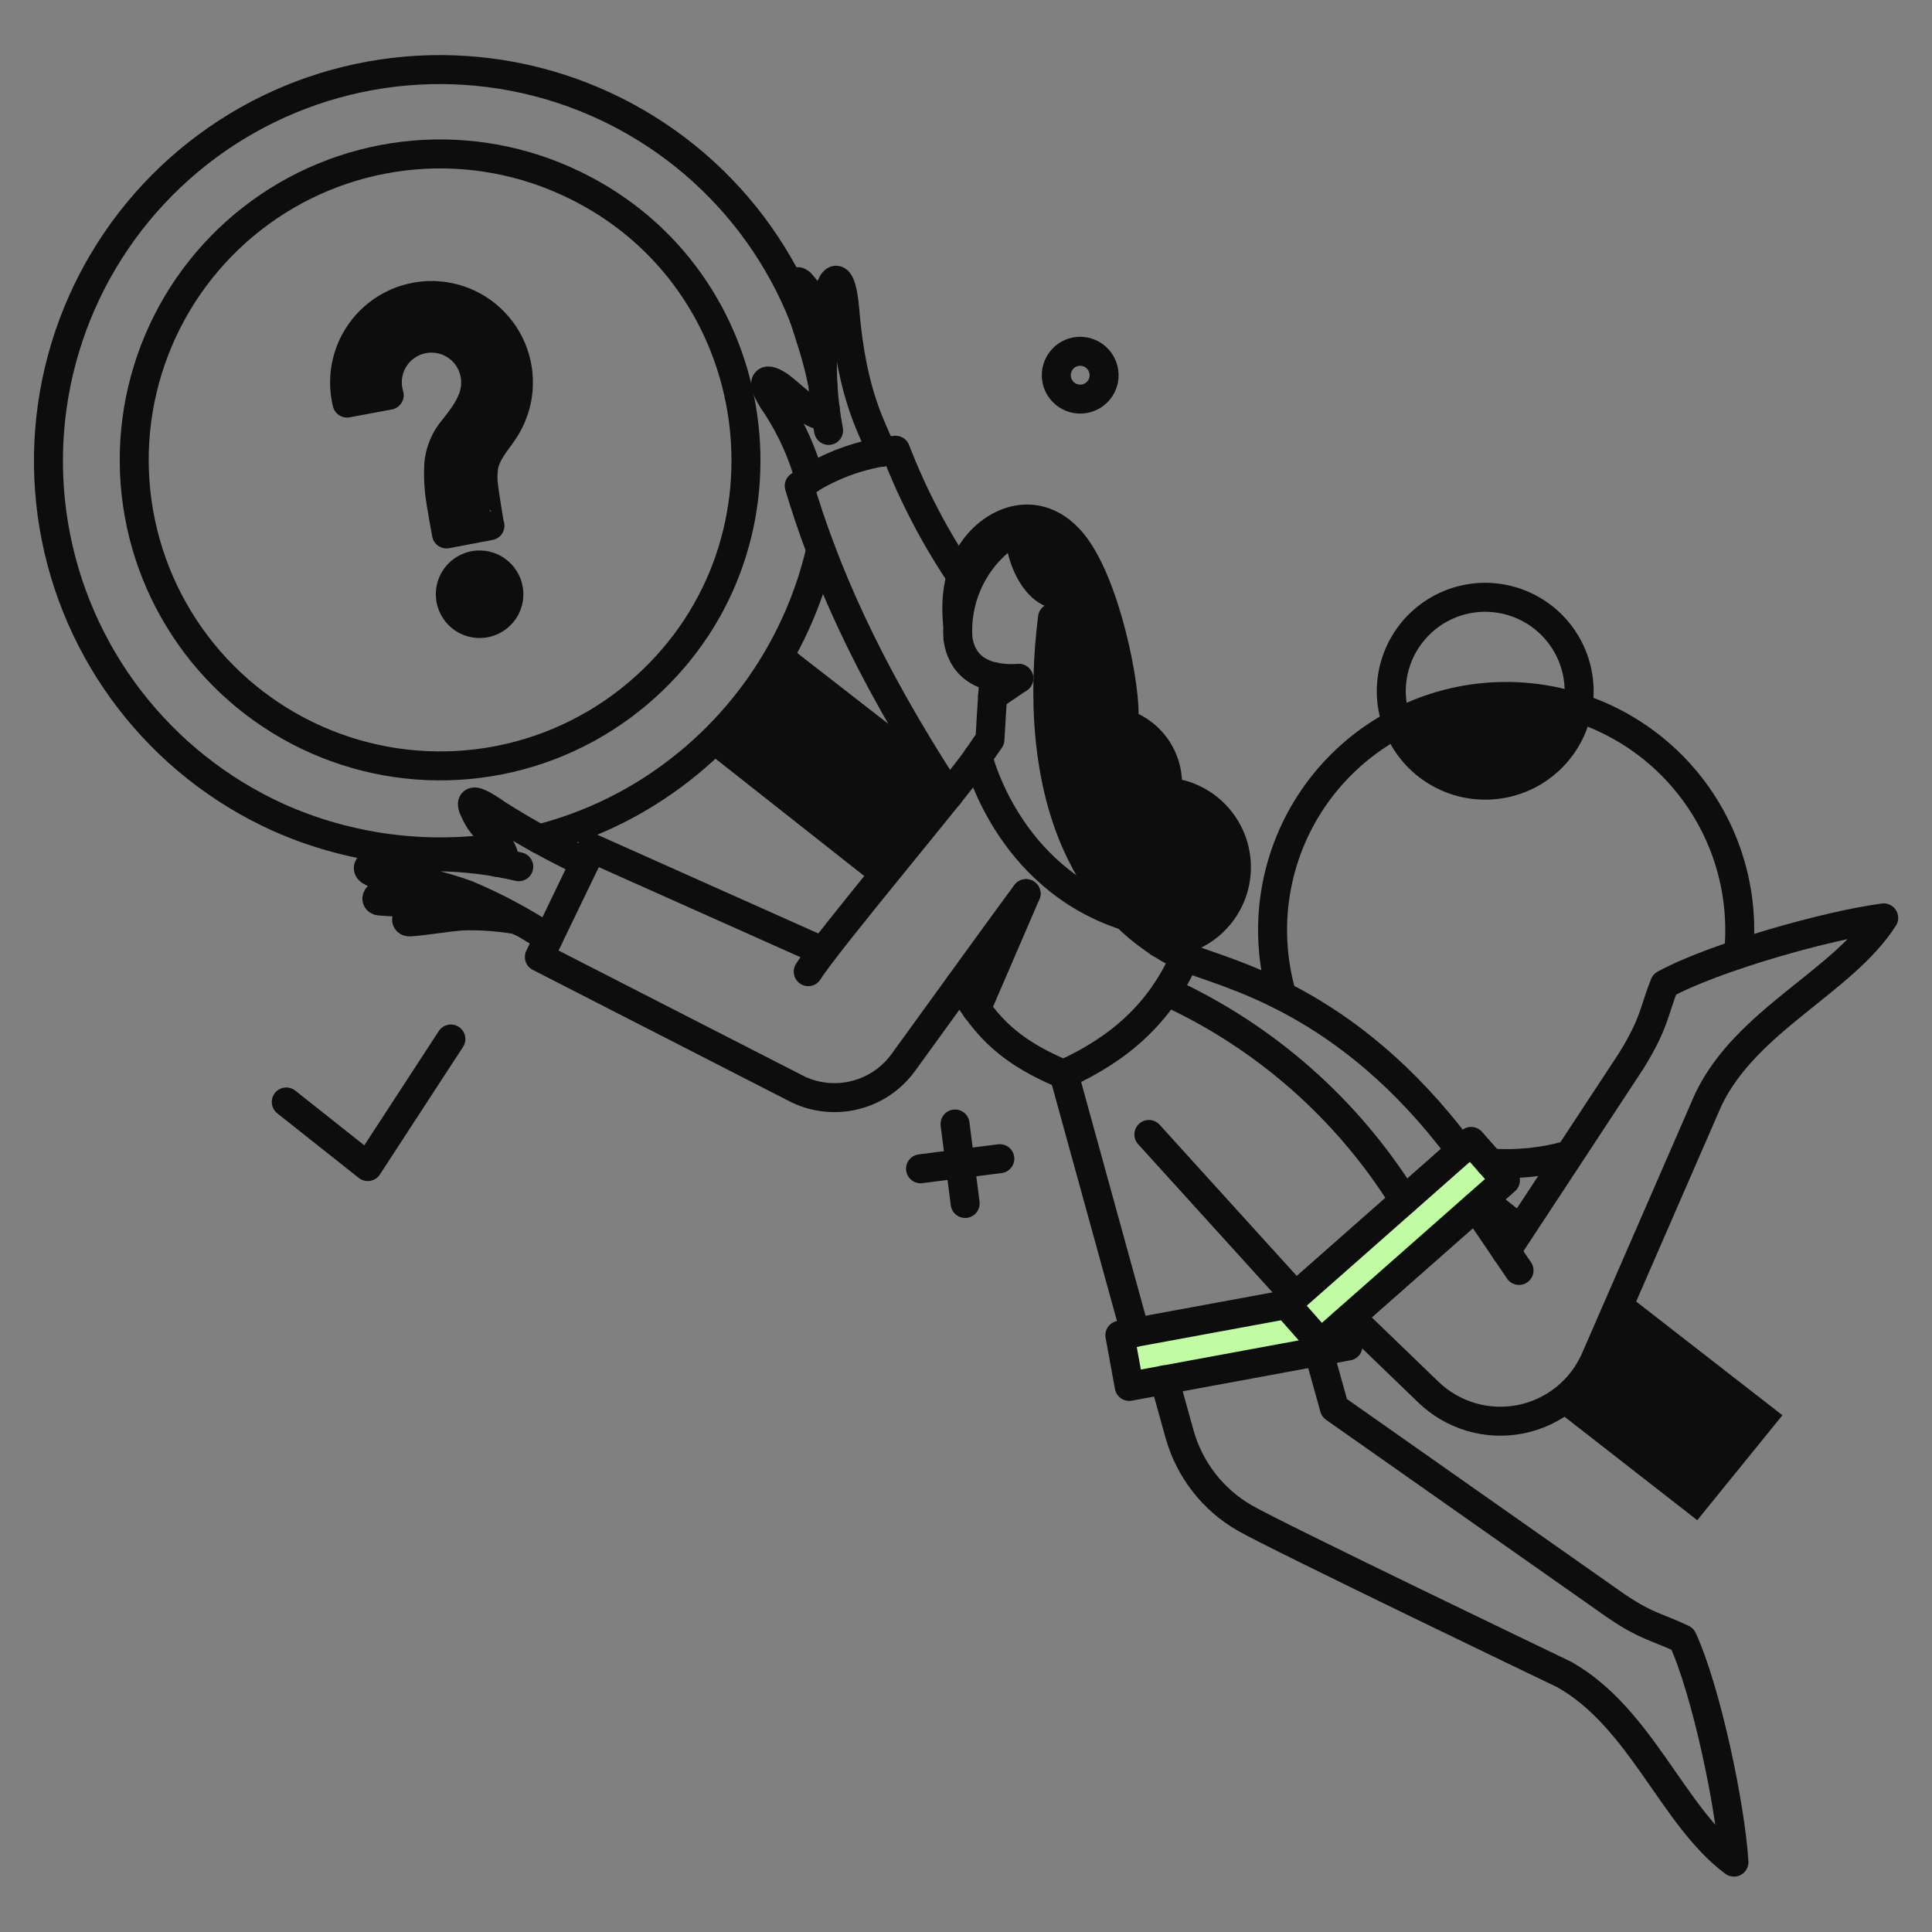 <svg width="100" height="100" viewBox="0 0 100 100" fill="none" xmlns="http://www.w3.org/2000/svg">
<rect x="0" y="0" width="100" height="100" fill="#808080" stroke="none"/>
<path d="M58.448 71.761L57.964 69.111L69.287 67.022L69.771 69.671L58.448 71.761Z" fill="#C1FBA4"/>
<path d="M68.356 69.529L66.579 67.516L76.145 59.08L77.921 61.093L68.356 69.529Z" fill="#C1FBA4"/>
<path d="M77.95 64.77L79.109 63.013L77.323 61.606L76.383 62.452L77.95 64.77Z" fill="#0D0D0D"/>
<path d="M84.087 66.9L82.587 70.35C82.135 71.401 81.355 72.278 80.364 72.85L87.85 78.686L92.258 73.253L84.087 66.9Z" fill="#0D0D0D"/>
<path d="M76.193 40.603C77.441 40.778 78.707 40.461 79.725 39.721C80.745 38.98 81.436 37.873 81.655 36.633C80.118 36.138 78.497 35.956 76.888 36.098C75.279 36.24 73.716 36.703 72.288 37.459C72.596 38.286 73.121 39.015 73.808 39.569C74.495 40.122 75.32 40.48 76.193 40.603Z" fill="#0D0D0D"/>
<path d="M47.571 38.703L40.656 33.327C39.661 35.434 38.222 37.302 36.438 38.8L45.338 45.82L49.119 41.137L47.571 38.703Z" fill="#0D0D0D"/>
<path d="M53.118 46.265L49.7 50.977C49.941 51.419 50.221 51.839 50.536 52.23L53.118 46.265Z" fill="#0D0D0D"/>
<path d="M51.371 36.044L52.729 35.084C52.298 35.113 51.867 35.103 51.438 35.056L51.371 36.044Z" fill="#0D0D0D"/>
<path d="M60.404 40.993C60.505 40.227 60.331 39.45 59.913 38.8C59.496 38.15 58.863 37.669 58.125 37.44C58.219 37.169 58.248 36.879 58.211 36.594C57.584 32.016 56.633 29.195 55.066 27.58C54.002 26.468 51.827 26.649 50.535 28.273C49.252 29.899 49.575 32.045 49.566 32.223C49.696 30.625 50.442 29.14 51.647 28.081C51.983 27.804 52.38 27.609 52.805 27.511C52.739 28.956 53.888 31.244 55.275 30.674C56.203 30.296 56.314 31.974 54.486 31.974C53.992 35.935 54.145 40.474 55.968 44.172L56.263 44.732C57.16 46.365 58.441 47.754 59.996 48.779C61.029 48.833 62.041 48.475 62.81 47.782C63.579 47.09 64.041 46.121 64.096 45.088C64.15 44.055 63.791 43.043 63.099 42.275C62.407 41.506 61.438 41.044 60.404 40.989V40.993Z" fill="#0D0D0D"/>
<path d="M24.867 29.242C24.568 29.233 24.272 29.314 24.018 29.474C23.764 29.633 23.564 29.864 23.441 30.138C23.318 30.412 23.28 30.715 23.33 31.011C23.38 31.307 23.517 31.581 23.723 31.799C23.929 32.017 24.195 32.169 24.487 32.235C24.779 32.302 25.085 32.281 25.365 32.174C25.645 32.067 25.887 31.879 26.061 31.635C26.235 31.39 26.332 31.1 26.34 30.8C26.351 30.398 26.202 30.009 25.926 29.716C25.65 29.424 25.269 29.254 24.867 29.242Z" fill="#0D0D0D"/>
<path d="M26.102 22.27C26.508 21.654 26.756 20.948 26.825 20.214C26.893 19.48 26.781 18.741 26.497 18.06C26.213 17.38 25.766 16.78 25.195 16.313C24.625 15.846 23.949 15.526 23.226 15.382C22.503 15.237 21.756 15.273 21.05 15.485C20.344 15.697 19.701 16.079 19.177 16.598C18.653 17.117 18.265 17.756 18.047 18.46C17.828 19.164 17.786 19.911 17.924 20.636C17.935 20.712 17.951 20.788 17.971 20.863L20.155 20.456C20.132 20.381 20.113 20.305 20.099 20.227C20.041 19.931 20.042 19.627 20.102 19.331C20.162 19.036 20.28 18.755 20.45 18.505C20.619 18.255 20.836 18.041 21.088 17.876C21.34 17.71 21.623 17.596 21.919 17.541C22.216 17.485 22.521 17.488 22.816 17.551C23.111 17.613 23.391 17.734 23.639 17.905C23.888 18.076 24.1 18.295 24.263 18.548C24.427 18.802 24.539 19.085 24.592 19.382C24.792 20.473 24.2 21.309 23.462 22.232C22.977 22.81 22.712 23.54 22.712 24.294C22.714 25.42 22.849 26.542 23.111 27.637L25.361 27.209C25.12 26.202 25.015 25.167 25.048 24.132C25.191 23.41 25.713 22.858 26.102 22.27Z" fill="#0D0D0D"/>
<path d="M49.889 30.03C48.455 27.933 47.269 25.676 46.355 23.305C44.561 23.479 42.843 24.115 41.368 25.15C42.603 29.273 44.683 34.355 49.118 41.138" stroke="#0D0D0D" stroke-width="1.5" stroke-linecap="round" stroke-linejoin="round"/>
<path d="M42.888 22.279C42.622 20.893 42.52 19.481 42.584 18.071C42.556 17.343 42.606 16.613 42.734 15.896C43.084 13.927 43.563 14.119 43.722 16.019C44.109 20.673 45.222 22.212 45.631 23.41" stroke="#0D0D0D" stroke-width="1.5" stroke-linecap="round" stroke-linejoin="round"/>
<path d="M42.65 16.494C42.331 15.822 41.919 15.199 41.425 14.644C41.275 14.5 40.925 14.486 41.358 15.689C41.451 15.946 41.822 17.057 41.938 17.456C42.204 18.252 42.42 19.064 42.584 19.887" stroke="#0D0D0D" stroke-width="1.5" stroke-linecap="round" stroke-linejoin="round"/>
<path d="M42.717 21.168C42.651 22.108 41.198 20.654 40.513 20.104C39.897 19.608 39.013 19.294 40.257 21.091C40.993 22.238 41.551 23.491 41.91 24.806" stroke="#0D0D0D" stroke-width="1.5" stroke-linecap="round" stroke-linejoin="round"/>
<path d="M78.624 65.758L76.383 62.452" stroke="#0D0D0D" stroke-width="1.5" stroke-linecap="round" stroke-linejoin="round"/>
<path d="M51.45 35.032C51.45 35.032 51.345 36.347 51.24 38.276C51.032 38.571 50.832 38.865 50.623 39.176" stroke="#0D0D0D" stroke-width="1.5" stroke-linecap="round" stroke-linejoin="round"/>
<path d="M52.73 35.113L51.375 36.032" stroke="#0D0D0D" stroke-width="1.5" stroke-linecap="round" stroke-linejoin="round"/>
<path d="M67.055 67.088L59.465 58.719" stroke="#0D0D0D" stroke-width="1.5" stroke-linecap="round" stroke-linejoin="round"/>
<path d="M53.109 46.255L50.535 52.221" stroke="#0D0D0D" stroke-width="1.5" stroke-linecap="round" stroke-linejoin="round"/>
<path d="M72.678 62.129C69.729 57.389 65.446 53.626 60.367 51.309" stroke="#0D0D0D" stroke-width="1.5" stroke-linecap="round" stroke-linejoin="round"/>
<path d="M58.754 68.966L55.066 55.584" stroke="#0D0D0D" stroke-width="1.5" stroke-linecap="round" stroke-linejoin="round"/>
<path d="M69.543 68.484L69.771 69.671L58.448 71.761L57.964 69.111L66.579 67.525" stroke="#0D0D0D" stroke-width="1.5" stroke-linecap="round" stroke-linejoin="round"/>
<path d="M59.987 48.792C61.005 48.819 61.992 48.448 62.74 47.757C63.489 47.067 63.938 46.112 63.992 45.095C64.046 44.079 63.702 43.081 63.032 42.315C62.362 41.548 61.419 41.074 60.404 40.992C60.505 40.226 60.331 39.45 59.913 38.799C59.496 38.149 58.863 37.667 58.125 37.439C58.432 36.547 57.481 30.945 55.769 28.444C54.162 26.097 51.813 26.646 50.526 28.272C49.238 29.898 49.565 32.044 49.556 32.222" stroke="#0D0D0D" stroke-width="1.5" stroke-linecap="round" stroke-linejoin="round"/>
<path d="M77.95 64.77L84.42 54.928C85.654 52.943 85.607 52.316 86.158 50.949C88.742 49.542 94.603 47.889 97.5 47.51C95.372 50.834 90.385 52.8 88.419 56.923L82.577 70.337C82.231 71.131 81.699 71.83 81.024 72.374C80.35 72.917 79.554 73.29 78.705 73.459C77.855 73.627 76.977 73.588 76.146 73.344C75.315 73.1 74.555 72.657 73.932 72.056L69.904 68.171" stroke="#0D0D0D" stroke-width="1.5" stroke-linecap="round" stroke-linejoin="round"/>
<path d="M68.356 69.529L66.579 67.516L76.145 59.08L77.921 61.093L68.356 69.529Z" stroke="#0D0D0D" stroke-width="1.5" stroke-linecap="round" stroke-linejoin="round"/>
<path d="M25.75 44.641C26.785 44.536 25.064 42.894 24.781 42.391C24.398 41.708 23.993 40.917 25.779 42.172C27.225 43.085 28.725 43.91 30.271 44.642" stroke="#0D0D0D" stroke-width="1.5" stroke-linecap="round" stroke-linejoin="round"/>
<path d="M60.272 71.419L61.06 74.251C61.574 76.07 62.777 77.617 64.413 78.563C66.047 79.513 80.971 86.675 80.971 86.675C84.951 88.925 86.576 94.028 89.749 96.384C89.568 93.468 88.314 87.502 87.088 84.834C85.781 84.199 85.144 84.197 83.327 82.897L69.068 72.874L68.251 69.948" stroke="#0D0D0D" stroke-width="1.5" stroke-linecap="round" stroke-linejoin="round"/>
<path d="M53.109 46.255C52.568 46.959 49.324 51.448 46.754 54.995C46.154 55.823 45.284 56.416 44.294 56.672C43.305 56.929 42.257 56.833 41.33 56.4L27.917 49.533L30.634 43.9L42.584 49.239" stroke="#0D0D0D" stroke-width="1.5" stroke-linecap="round" stroke-linejoin="round"/>
<path d="M58.286 47.414C59.176 48.286 60.205 49.003 61.331 49.535C60.071 52.435 57.915 54.312 55.047 55.603C51.769 54.23 50.871 52.763 49.688 50.95" stroke="#0D0D0D" stroke-width="1.5" stroke-linecap="round" stroke-linejoin="round"/>
<path d="M75.595 59.555C69.71 51.667 63.474 50.419 61.331 49.535" stroke="#0D0D0D" stroke-width="1.5" stroke-linecap="round" stroke-linejoin="round"/>
<path d="M50.62 39.178C50.62 39.178 52.102 45.419 58.286 47.414C57.333 46.474 56.546 45.379 55.959 44.175C54.13 40.483 53.983 35.939 54.477 31.978H54.724C56.224 31.892 56.196 30.296 55.266 30.678C53.878 31.247 52.73 28.959 52.796 27.515C52.371 27.614 51.975 27.809 51.637 28.084C50.934 28.7 50.383 29.469 50.028 30.332C49.671 31.195 49.519 32.129 49.583 33.06C49.76 34.267 50.591 35.233 52.73 35.114" stroke="#0D0D0D" stroke-width="1.5" stroke-linecap="round" stroke-linejoin="round"/>
<path d="M50.62 39.178C49.727 40.529 42.764 48.782 41.834 50.293" stroke="#0D0D0D" stroke-width="1.5" stroke-linecap="round" stroke-linejoin="round"/>
<path d="M22.208 45.724C21.752 45.781 20.812 45.971 20.536 46.028C19.282 46.285 19.444 46.617 19.643 46.636C20.45 46.712 21.761 46.703 22.512 46.797C23.718 46.95 26.046 47.167 26.958 47.709" stroke="#0D0D0D" stroke-width="1.5" stroke-linecap="round" stroke-linejoin="round"/>
<path d="M22.445 46.788C22.245 46.864 22.065 46.93 21.98 46.968C20.782 47.424 21.002 47.73 21.201 47.718C22.009 47.67 23.3 47.434 24.06 47.404C24.973 47.388 25.886 47.457 26.787 47.614" stroke="#0D0D0D" stroke-width="1.5" stroke-linecap="round" stroke-linejoin="round"/>
<path d="M57.147 19.496C57.132 19.74 57.044 19.975 56.896 20.169C56.748 20.364 56.545 20.511 56.314 20.59C56.083 20.67 55.833 20.679 55.596 20.617C55.359 20.554 55.147 20.423 54.984 20.24C54.822 20.056 54.718 19.829 54.685 19.587C54.652 19.344 54.692 19.097 54.8 18.877C54.907 18.657 55.077 18.474 55.288 18.351C55.5 18.228 55.743 18.17 55.987 18.185C56.315 18.206 56.62 18.356 56.837 18.601C57.054 18.847 57.166 19.169 57.147 19.496Z" stroke="#0D0D0D" stroke-width="1.5" stroke-linecap="round" stroke-linejoin="round"/>
<path d="M89.986 49.381C90.169 47.605 89.957 45.811 89.365 44.128C88.773 42.444 87.815 40.912 86.561 39.642C85.306 38.372 83.787 37.396 82.11 36.783C80.433 36.17 78.642 35.936 76.865 36.097C75.087 36.259 73.367 36.812 71.829 37.717C70.29 38.622 68.971 39.856 67.966 41.331C66.96 42.806 66.295 44.486 66.016 46.249C65.737 48.012 65.852 49.815 66.352 51.528" stroke="#0D0D0D" stroke-width="1.5" stroke-linecap="round" stroke-linejoin="round"/>
<path d="M77.133 60.2C78.493 60.297 79.858 60.158 81.171 59.791" stroke="#0D0D0D" stroke-width="1.5" stroke-linecap="round" stroke-linejoin="round"/>
<path d="M77.541 30.962C76.589 30.83 75.619 30.983 74.754 31.403C73.889 31.823 73.168 32.489 72.681 33.318C72.195 34.148 71.965 35.102 72.021 36.062C72.078 37.022 72.417 37.943 72.997 38.71C73.576 39.477 74.371 40.055 75.278 40.371C76.186 40.687 77.168 40.726 78.099 40.484C79.029 40.243 79.866 39.731 80.506 39.013C81.146 38.295 81.558 37.404 81.691 36.452C81.868 35.174 81.531 33.878 80.752 32.848C79.975 31.819 78.819 31.14 77.541 30.962Z" stroke="#0D0D0D" stroke-width="1.5" stroke-linecap="round" stroke-linejoin="round"/>
<path d="M41.624 16.465C40.413 13.375 38.461 10.63 35.94 8.472C33.419 6.313 30.406 4.807 27.166 4.085C23.927 3.364 20.559 3.45 17.361 4.335C14.162 5.221 11.23 6.878 8.822 9.163C6.414 11.447 4.604 14.288 3.552 17.436C2.5 20.584 2.237 23.942 2.787 27.215C3.337 30.488 4.682 33.576 6.706 36.207C8.729 38.838 11.367 40.932 14.39 42.304C17.99 43.91 21.976 44.451 25.875 43.862" stroke="#0D0D0D" stroke-width="1.5" stroke-linecap="round" stroke-linejoin="round"/>
<path d="M42.48 28.453C41.864 31.115 40.715 33.624 39.102 35.828C37.489 38.032 35.445 39.886 33.094 41.278C31.47 42.237 29.717 42.96 27.889 43.425" stroke="#0D0D0D" stroke-width="1.5" stroke-linecap="round" stroke-linejoin="round"/>
<path d="M29.237 9.341C26.611 8.17 23.716 7.735 20.863 8.084C18.009 8.433 15.304 9.552 13.038 11.322C10.772 13.091 9.03 15.444 8 18.128C6.969 20.812 6.688 23.726 7.188 26.557C7.687 29.388 8.948 32.03 10.835 34.199C12.722 36.368 15.163 37.983 17.898 38.87C20.633 39.758 23.557 39.883 26.358 39.235C29.159 38.586 31.731 37.187 33.797 35.188C41.755 27.529 39.583 13.95 29.237 9.341Z" stroke="#0D0D0D" stroke-width="1.5" stroke-linecap="round" stroke-linejoin="round"/>
<path d="M14.817 57.038L19.035 60.381L23.338 53.779" stroke="#0D0D0D" stroke-width="1.5" stroke-linecap="round" stroke-linejoin="round"/>
<path d="M51.751 59.973L47.647 60.495" stroke="#0D0D0D" stroke-width="1.5" stroke-linecap="round" stroke-linejoin="round"/>
<path d="M49.956 62.291L49.433 58.178" stroke="#0D0D0D" stroke-width="1.5" stroke-linecap="round" stroke-linejoin="round"/>
<path d="M26.34 30.8C26.332 31.1 26.235 31.39 26.061 31.635C25.887 31.879 25.645 32.067 25.365 32.174C25.085 32.281 24.779 32.302 24.487 32.235C24.195 32.169 23.929 32.017 23.723 31.799C23.517 31.581 23.38 31.307 23.33 31.011C23.28 30.715 23.318 30.412 23.441 30.138C23.564 29.864 23.764 29.633 24.018 29.474C24.272 29.314 24.568 29.233 24.867 29.242C25.269 29.254 25.649 29.425 25.925 29.717C26.201 30.009 26.35 30.398 26.34 30.8Z" stroke="#0D0D0D" stroke-width="1.5" stroke-linecap="round" stroke-linejoin="round"/>
<path d="M26.093 22.27C26.498 21.654 26.746 20.948 26.815 20.214C26.884 19.48 26.771 18.741 26.487 18.06C26.203 17.38 25.756 16.78 25.186 16.313C24.616 15.846 23.939 15.526 23.216 15.382C22.493 15.237 21.746 15.273 21.04 15.485C20.334 15.697 19.691 16.079 19.167 16.598C18.644 17.117 18.256 17.756 18.037 18.46C17.819 19.164 17.776 19.911 17.914 20.636C17.925 20.712 17.941 20.788 17.962 20.863L20.146 20.456C20.123 20.381 20.104 20.305 20.09 20.227C20.031 19.931 20.032 19.627 20.093 19.331C20.153 19.036 20.271 18.755 20.44 18.505C20.609 18.255 20.826 18.041 21.079 17.876C21.331 17.71 21.613 17.596 21.91 17.541C22.206 17.485 22.511 17.488 22.806 17.551C23.101 17.613 23.381 17.734 23.63 17.905C23.878 18.076 24.09 18.295 24.254 18.548C24.417 18.802 24.529 19.085 24.582 19.382C24.782 20.473 24.19 21.309 23.452 22.232C22.967 22.81 22.702 23.54 22.702 24.294C22.691 24.699 22.709 25.104 22.755 25.507C22.811 26.037 23.11 27.637 23.11 27.637L25.36 27.209C25.332 27.209 25.056 25.424 25.038 25.224C24.985 24.862 24.985 24.494 25.038 24.132C25.181 23.41 25.703 22.858 26.093 22.27Z" stroke="#0D0D0D" stroke-width="1.5" stroke-linecap="round" stroke-linejoin="round"/>
<path d="M28.382 48.564C27.052 47.686 25.643 46.932 24.174 46.314C22.994 45.883 21.77 45.586 20.524 45.431C18.691 45.206 18.481 44.712 20.477 44.443C21.211 44.353 21.951 44.322 22.69 44.347C24.092 44.366 25.487 44.538 26.851 44.861" stroke="#0D0D0D" stroke-width="1.5" stroke-linecap="round" stroke-linejoin="round"/>
</svg>
